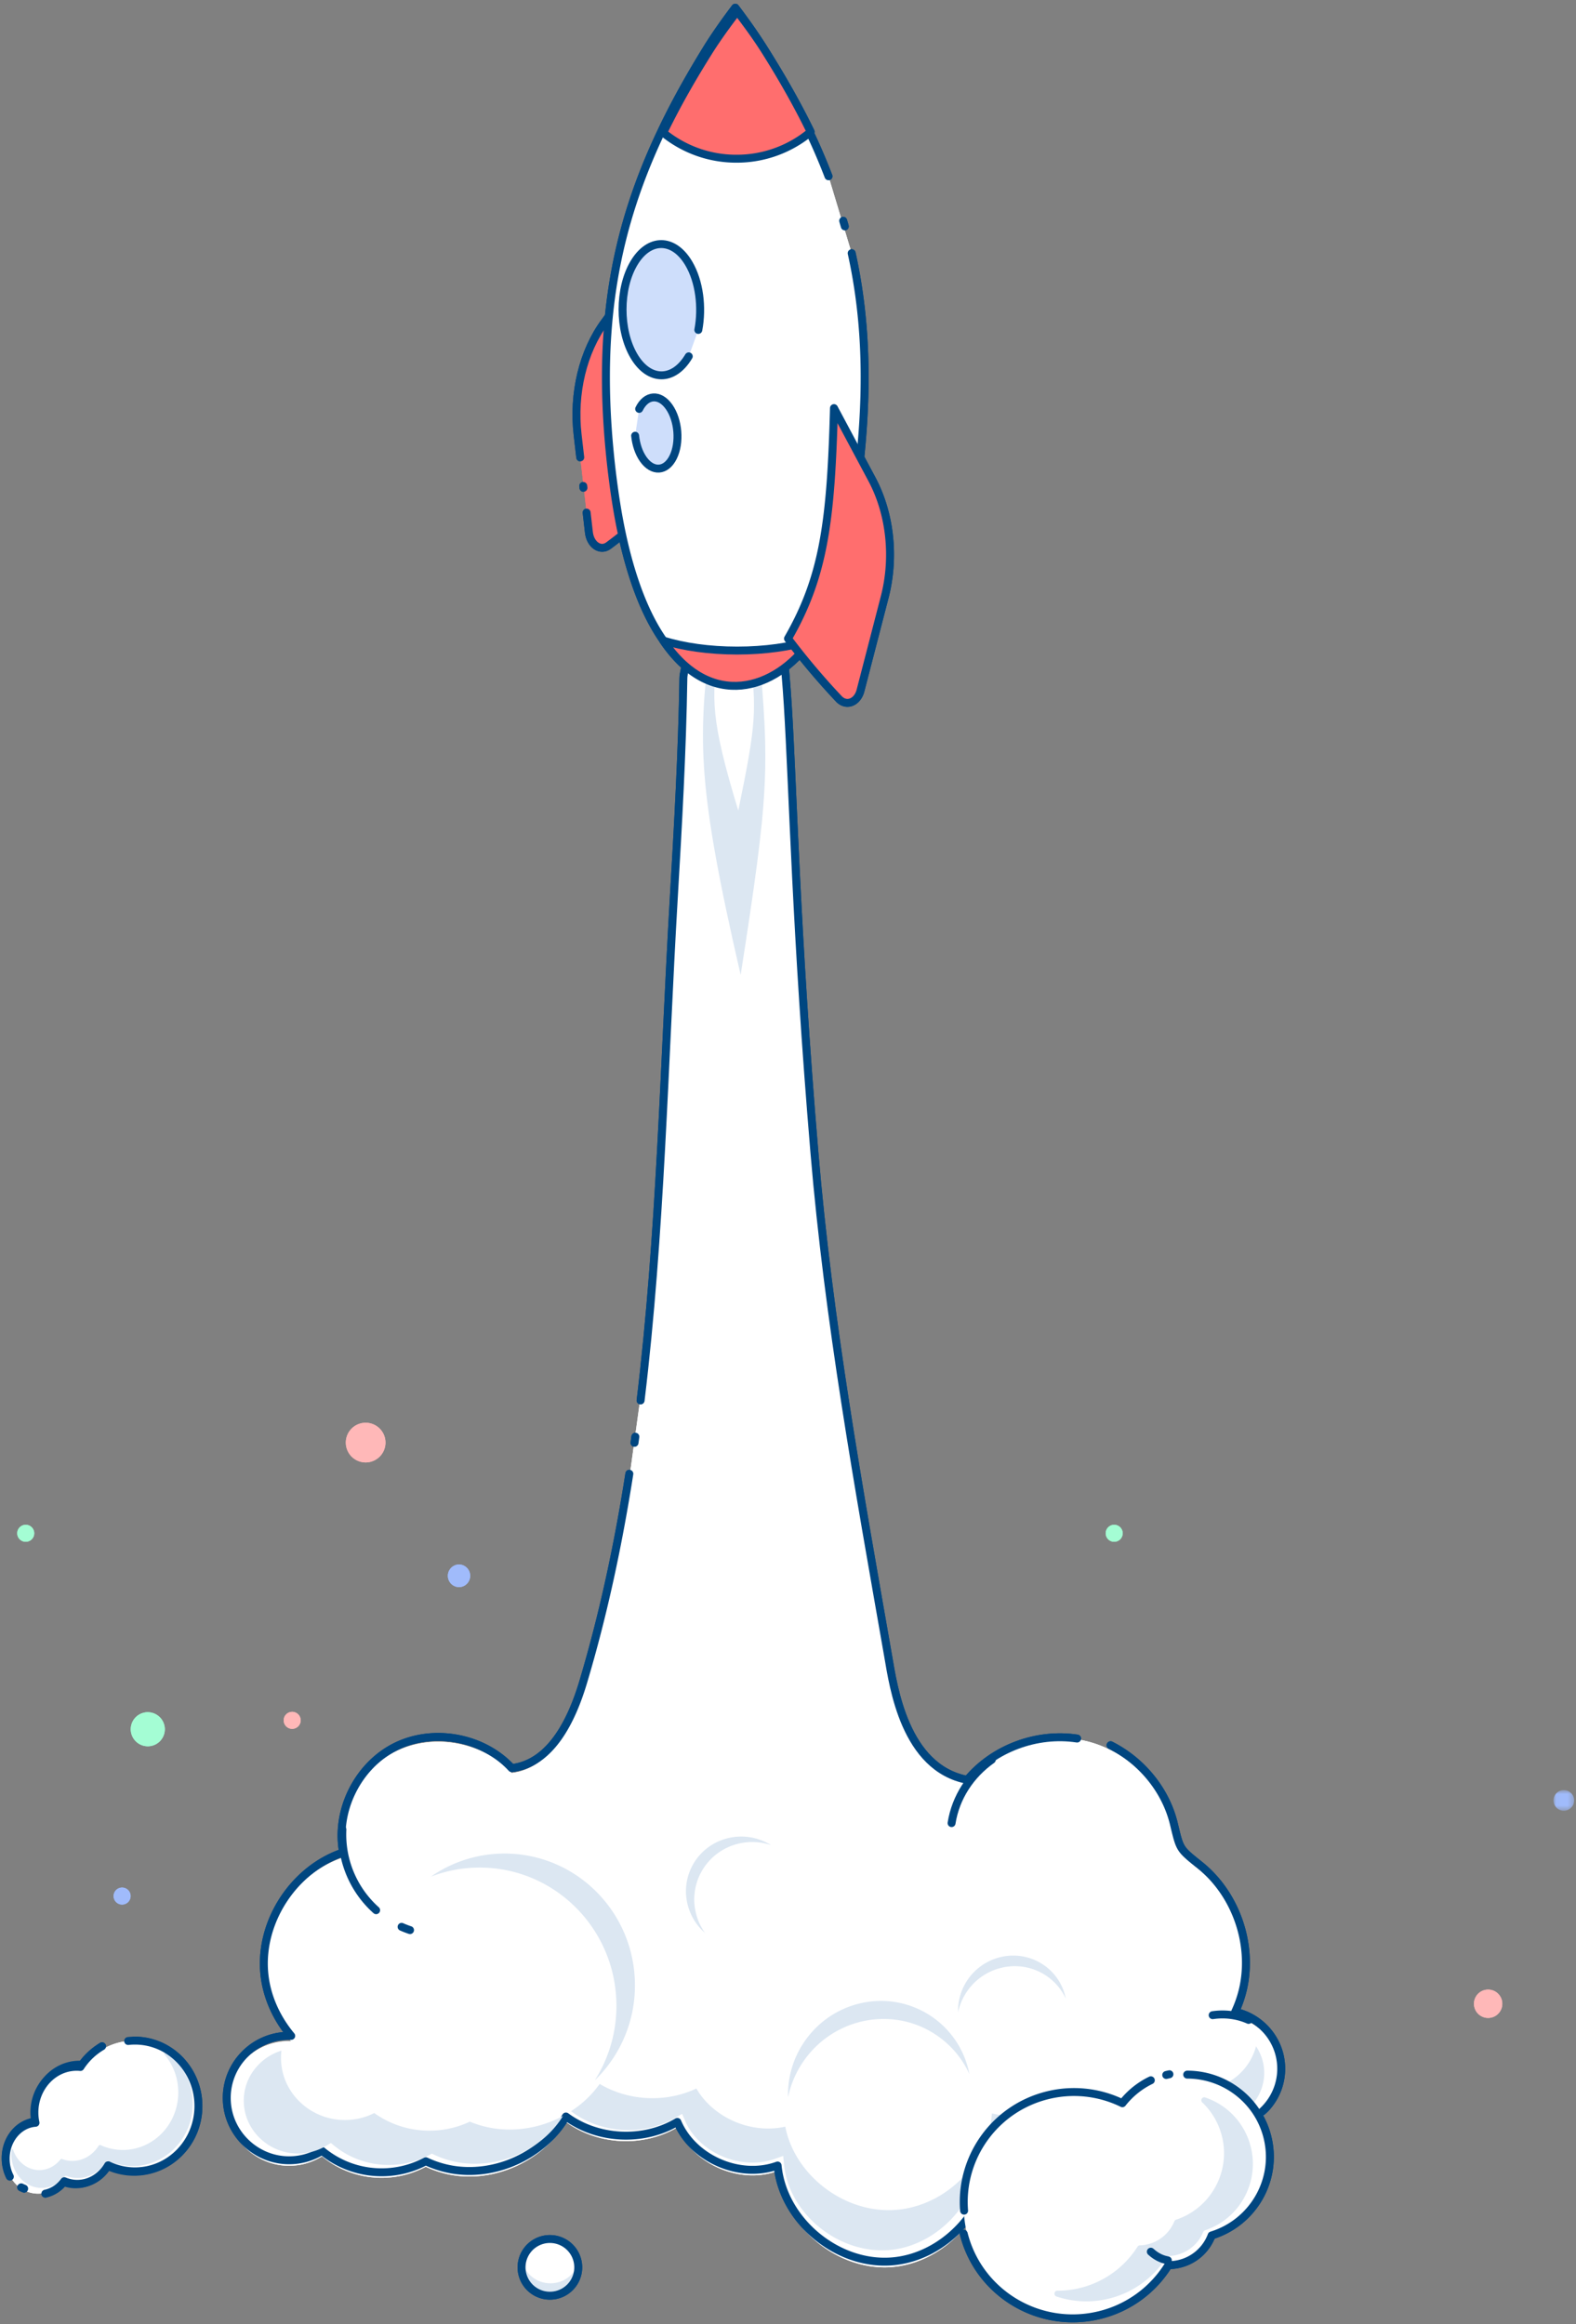 <svg xmlns:xlink="http://www.w3.org/1999/xlink" width="278" height="410" viewBox="0 0 278 410"
     xmlns="http://www.w3.org/2000/svg">
    <rect x="0" y="0" width="278" height="410" fill="#808080" stroke="none"/>
    <defs>
        <path id="a" d="M.028.805H3.67v3.643H.028z"/>
    </defs>
    <g fill="none" fill-rule="evenodd">
        <path d="M111.013 260.772c-1.95 12.47-4.554 24.771-8.133 36.777-2 6.713-5.668 14.423-12.627 15.235-5.036-5.499-13.833-7.12-20.498-3.776-6.665 3.342-10.625 11.362-9.224 18.685-8.63 2.893-14.686 12.094-13.926 21.163.347 4.14 2.108 8.06 4.763 11.243-.118-.004-.237-.017-.356-.017-.29 0-.581.011-.874.034a10.932 10.932 0 00-7.504 3.824 10.928 10.928 0 00-2.599 8.006c.448 5.684 5.263 10.136 10.961 10.136a10.927 10.927 0 005.804-1.662 16.45 16.45 0 0010.522 3.785c2.814 0 5.462-.708 7.783-1.95a18.181 18.181 0 004.272 1.4c7.843 1.51 16.438-2.402 20.448-9.31 5.591 4.135 13.69 4.529 19.657.96 2.758 6.533 11.019 10.13 17.684 7.703.918 9.645 10.383 17.648 20.05 16.95 9.668-.696 17.888-9.972 17.412-19.651 1.906.682 3.914.991 5.925.979 2.578 7.184 9.437 12.346 17.498 12.346 9.892 0 18.004-7.76 18.57-17.511a10.202 10.202 0 006.92-3.563 10.2 10.2 0 002.426-7.48c-.36-4.573-3.754-8.285-8.09-9.222a20.817 20.817 0 001.344-3.845c1.898-7.996-1.178-16.959-7.59-22.102-3.62-2.905-3.47-2.735-4.567-7.292-1.808-7.506-8.097-13.748-15.618-15.498-7.523-1.753-15.923 1.07-20.862 7.005-11.09-2.099-13.064-16.583-13.96-21.697-5.322-30.376-10.549-59.312-13.049-89.073-6.57-78.174-1.89-99.354-12.221-99.354-6.253 0-10.871 13.018-10.912 15.614-.202 13.009-.941 26.013-1.702 39-1.706 29.05-2.3 59.122-5.85 88.538M112.074 253.463c-.048.358-.098.714-.148 1.074"
              fill="#FFF"/>
        <path d="M190 306.712c-7.113-1.082-14.745 1.742-19.358 7.288-11.08-2.1-13.053-16.575-13.949-21.685-5.317-30.357-10.537-59.277-13.036-89.02-6.563-78.126-1.89-99.295-12.209-99.295-6.248 0-10.862 13.012-10.903 15.606-.202 13.001-.94 25.996-1.701 38.976-1.704 29.032-2.297 59.086-5.844 88.485"
              stroke="#004680" stroke-width="1.4" stroke-linecap="round" stroke-linejoin="round"/>
        <path d="M111.013 260c-1.95 12.45-4.554 24.731-8.133 36.717-2 6.702-5.668 14.4-12.627 15.21-5.036-5.49-13.833-7.109-20.498-3.77-6.665 3.337-10.625 11.344-9.224 18.655-8.63 2.888-14.686 12.074-13.926 21.128.347 4.133 2.108 8.046 4.763 11.225-.118-.005-.237-.017-.356-.017-.29 0-.581.01-.874.034a10.938 10.938 0 00-7.504 3.817 10.899 10.899 0 00-2.599 7.993c.448 5.675 5.263 10.12 10.961 10.12a10.94 10.94 0 005.804-1.66 16.467 16.467 0 0010.522 3.779c2.814 0 5.462-.707 7.783-1.947a18.202 18.202 0 004.272 1.397c7.843 1.508 16.438-2.397 20.448-9.293 5.591 4.127 13.69 4.52 19.657.957 2.758 6.523 11.019 10.115 17.684 7.691.918 9.63 10.383 17.62 20.05 16.922 9.668-.695 17.888-9.956 17.412-19.619 1.906.68 3.914.99 5.925.977 2.578 7.173 9.437 12.326 17.498 12.326 9.892 0 18.004-7.747 18.57-17.482a10.208 10.208 0 006.92-3.557 10.173 10.173 0 002.426-7.467c-.36-4.566-3.754-8.272-8.09-9.208a20.76 20.76 0 001.344-3.839c1.898-7.982-1.178-16.93-7.59-22.065-3.62-2.9-3.47-2.73-4.567-7.28-1.437-5.953-5.7-11.11-11.165-13.854M112.074 253.463c-.048.358-.098.714-.148 1.074"
              stroke="#004680" stroke-width="1.4" stroke-linecap="round" stroke-linejoin="round"/>
        <path d="M125.11 114c-1.845 16.764-2.214 24.471 5.539 58 4.983-31.987 5.168-36.418 3.137-58" fill="#DCE7F2"/>
        <path d="M126.707 115c-1.176 8.092-1.41 11.814 3.523 28 3.173-15.44 3.29-17.582 1.997-28" fill="#FFF"/>
        <path d="M102.353 80.697l-.461-3.981c-.845-7.304.937-14.717 4.788-19.928l8-10.825c-1.993 19.526-2.1 29.502 2.597 41.875-4.018 3.84-7.579 6.67-9.934 8.416-1.434 1.064-3.207-.128-3.462-2.326l-.402-3.498"
              fill="#FF6E6E"/>
        <path d="M102.353 80.697l-.461-3.981c-.845-7.304.937-14.717 4.788-19.928l8-10.825c-1.993 19.526-2.1 29.502 2.597 41.875-4.018 3.84-7.579 6.67-9.934 8.416-1.434 1.064-3.207-.128-3.462-2.326l-.402-3.498"
              stroke="#004680" stroke-width="1.4" stroke-linecap="round" stroke-linejoin="round"/>
        <path d="M150.232 44.668c2.29 10.372 2.894 21.557 1.663 34.628-.545 5.761-1.356 11.523-2.686 17.064a75.326 75.326 0 01-1.569 5.616c-1.017 3.116-2.268 6.095-3.829 8.778a23.267 23.267 0 01-1.183 1.832c-6.19 8.706-17.633 12.25-25.91-.014-1.834-2.717-3.516-6.22-4.946-10.609-.033-.087-.06-.181-.092-.28-1.737-5.39-2.813-11.137-3.558-16.911a149.84 149.84 0 01-.611-5.476c-2.122-22.508 1.197-39.418 9.195-56.217.352-.752.724-1.513 1.103-2.265 1.988-3.976 4.243-7.953 6.742-12.016.552-.906 2.174-3.51 5.151-7.44 2.414 3.19 3.978 5.522 5.153 7.44 2.368 3.838 4.507 7.62 6.417 11.377.464.92.916 1.838 1.356 2.757a110.426 110.426 0 013.515 8.164"
              fill="#FFF"/>
        <path d="M150.232 44.668c2.29 10.372 2.894 21.557 1.663 34.628-.545 5.761-1.356 11.523-2.686 17.064a75.326 75.326 0 01-1.569 5.616c-1.017 3.116-2.268 6.095-3.829 8.778a23.267 23.267 0 01-1.183 1.832c-6.19 8.706-17.633 12.25-25.91-.014-1.834-2.717-3.516-6.22-4.946-10.609-.033-.087-.06-.181-.092-.28-1.737-5.39-2.813-11.137-3.558-16.911a149.84 149.84 0 01-.611-5.476c-2.122-22.508 1.197-39.418 9.195-56.217.352-.752.724-1.513 1.103-2.265 1.988-3.976 4.243-7.953 6.742-12.016.552-.906 2.174-3.51 5.151-7.44 2.414 3.19 3.978 5.522 5.153 7.44 2.368 3.838 4.507 7.62 6.417 11.377.464.92.916 1.838 1.356 2.757a110.426 110.426 0 013.515 8.164"
              stroke="#004680" stroke-width="1.4" stroke-linecap="round" stroke-linejoin="round"/>
        <path d="M102.92 86.059l-.038-.329" fill="#DCE7F2"/>
        <path d="M102.92 86.059l-.038-.329" stroke="#004680" stroke-width="1.4" stroke-linecap="round"
              stroke-linejoin="round"/>
        <path d="M148.733 38.95c.097.33.193.66.288.991" fill="#FFF"/>
        <path d="M148.733 38.95c.097.33.193.66.288.991" stroke="#004680" stroke-width="1.4" stroke-linecap="round"
              stroke-linejoin="round"/>
        <path d="M143 113.02c-6.212 8.78-17.695 12.359-26-.02 3.582 1.118 8.106 1.772 13.029 1.772 4.897 0 9.4-.654 12.971-1.752"
              fill="#FF6E6E"/>
        <path d="M143 113.02c-6.212 8.78-17.695 12.359-26-.02 3.582 1.118 8.106 1.772 13.029 1.772 4.897 0 9.4-.654 12.971-1.752z"
              stroke="#004680" stroke-width="1.4" stroke-linecap="round" stroke-linejoin="round"/>
        <path d="M147.11 72c-.531 19.714-1.728 29.571-8.11 40.659a125.65 125.65 0 008.976 10.638c1.316 1.387 3.27.63 3.815-1.477l4.269-16.496c1.812-6.999.974-14.725-2.25-20.768L147.11 72z"
              fill="#FF6E6E"/>
        <path d="M147.11 72c-.531 19.714-1.728 29.571-8.11 40.659a125.65 125.65 0 008.976 10.638c1.316 1.387 3.27.63 3.815-1.477l4.269-16.496c1.812-6.999.974-14.725-2.25-20.768L147.11 72z"
              stroke="#004680" stroke-width="1.4" stroke-linecap="round" stroke-linejoin="round"/>
        <path d="M121.492 62.865c-2.676 4.5-7.01 4.465-9.68-.078-2.668-4.542-2.662-11.872.016-16.373 2.677-4.5 7.012-4.466 9.68.078 1.87 3.18 2.424 7.727 1.674 11.713"
              fill="#CEDEFB"/>
        <path d="M121.492 62.865c-2.676 4.5-7.01 4.465-9.68-.078-2.668-4.542-2.662-11.872.016-16.373 2.677-4.5 7.012-4.466 9.68.078 1.87 3.18 2.424 7.727 1.674 11.713"
              stroke="#004680" stroke-width="1.4" stroke-linecap="round" stroke-linejoin="round"/>
        <path d="M112.391 72.395c1.035-2.646 3.374-3 5.226-.794 1.85 2.21 2.512 6.143 1.476 8.79-1.033 2.645-3.374 2.998-5.224.791-.884-1.053-1.497-2.503-1.782-4.016"
              fill="#CEDEFB"/>
        <path d="M112.391 72.395c1.035-2.646 3.374-3 5.226-.794 1.85 2.21 2.512 6.143 1.476 8.79-1.033 2.645-3.374 2.998-5.224.791-.884-1.053-1.497-2.503-1.782-4.016"
              stroke="#004680" stroke-width="1.4" stroke-linecap="round" stroke-linejoin="round"/>
        <path d="M143 23.266A20.304 20.304 0 01129.915 28 20.338 20.338 0 01117 23.411c.353-.743.727-1.49 1.106-2.233 1.994-3.92 4.255-7.84 6.762-11.844.554-.893 2.18-3.46 5.167-7.334 2.421 3.144 3.99 5.442 5.169 7.334 2.374 3.781 4.522 7.51 6.436 11.214.465.906.919 1.811 1.36 2.718"
              fill="#FF6E6E"/>
        <path d="M143 23.266A20.304 20.304 0 01129.915 28 20.338 20.338 0 01117 23.411c.353-.743.727-1.49 1.106-2.233 1.994-3.92 4.255-7.84 6.762-11.844.554-.893 2.18-3.46 5.167-7.334 2.421 3.144 3.99 5.442 5.169 7.334 2.374 3.781 4.522 7.51 6.436 11.214.465.906.919 1.811 1.36 2.718z"
              stroke="#004680" stroke-width="1.4" stroke-linecap="round" stroke-linejoin="round"/>
        <path d="M68.578 381.94c-3.49 0-6.878-1.183-9.539-3.329l-.678-.548-.748.454a9.812 9.812 0 01-4.299 1.38c-.232.013-.485.027-.75.027-4.953 0-9.138-3.769-9.533-8.577a8.996 8.996 0 012.258-6.754 9.432 9.432 0 014.354-2.82 10.297 10.297 0 00-.036 2.16c.441 5.646 5.37 10.075 11.214 10.075.328 0 .636-.004.943-.04a11.205 11.205 0 004.25-1.19 16.725 16.725 0 009.726 3.111c2.48 0 4.935-.548 7.136-1.592 1.185.488 2.406.854 3.642 1.083 1.093.205 2.228.31 3.368.31 3.317 0 6.575-.862 9.423-2.394-3.141 5.126-9.231 8.43-15.567 8.43-1.053 0-2.102-.094-3.114-.283a17.223 17.223 0 01-3.894-1.243l-.557-.257-.543.283a15.287 15.287 0 01-7.056 1.713m128.238 8.987c-7.16 0-13.593-4.41-16.013-10.972l-.29-.787h-.859c-1.911 0-3.73-.291-5.41-.868l-.487-.166a16.706 16.706 0 001.204-5.294 17.86 17.86 0 003.342.452c2.793 6.59 9.453 10.963 16.83 10.963 9.299 0 17.06-6.806 18.098-15.665a10.67 10.67 0 006.114-3.431 10.29 10.29 0 002.212-4.158 8.348 8.348 0 011.414 3.994 8.345 8.345 0 01-2.09 6.268 8.887 8.887 0 01-5.958 2.986l-1.052.09-.063 1.024c-.516 8.728-7.98 15.564-16.992 15.564M155.613 397c-8.58 0-16.508-6.927-17.31-15.128l-.15-1.529-1.485.526a11.605 11.605 0 01-3.907.655c-5.128 0-10.018-3.018-11.892-7.34l-.548-1.263-1.207.707c-2.414 1.406-5.267 2.152-8.253 2.152-3.547 0-6.983-1.065-9.677-2.994l-.457-.33c1.98-1.287 3.71-2.92 5.053-4.818 2.718 1.63 5.978 2.519 9.317 2.519 2.742 0 5.393-.59 7.741-1.71 2.42 4.213 7.439 7.064 12.665 7.064 1.034 0 2.042-.112 3.016-.334 1.574 8.121 9.595 14.732 18.233 14.732.39 0 .78-.013 1.172-.04 6.19-.437 11.717-4.264 14.707-9.433-.164 8.19-7.524 15.933-15.968 16.53-.348.023-.7.034-1.05.034"
              fill="#DCE7F2"/>
        <path d="M23.706 360c-3.86 0-7.265 1.969-9.304 4.974a7.583 7.583 0 00-.65-.034c-4.199 0-7.6 3.53-7.6 7.886 0 .608.073 1.194.199 1.764-2.986.2-5.351 2.893-5.351 6.195C1 384.218 3.553 387 6.704 387c1.786 0 3.378-.893 4.424-2.29a6.06 6.06 0 002.305.463c2.307 0 4.333-1.304 5.499-3.27 1.449.69 3.066 1.076 4.774 1.076 6.236 0 11.294-5.144 11.294-11.49C35 365.145 29.942 360 23.706 360"
              fill="#FFF"/>
        <path d="M29.435 362.058c-.275-.2-.612.162-.394.422a10.323 10.323 0 012.406 6.66c0 5.605-4.38 10.149-9.783 10.149a9.44 9.44 0 01-3.907-.845.283.283 0 00-.359.112c-1.026 1.613-2.715 2.67-4.63 2.67a5.11 5.11 0 01-1.8-.33.285.285 0 00-.326.09c-.905 1.136-2.228 1.856-3.7 1.856-2.142 0-3.961-1.517-4.647-3.634-.04-.128-.226-.112-.243.02-.448 3.58 2.07 6.772 5.318 6.772 1.606 0 3.047-.786 4.033-2.03.078-.1.209-.137.328-.092.62.234 1.28.367 1.972.367 2.087 0 3.926-1.156 5.041-2.921a.284.284 0 01.36-.11c1.308.594 2.749.924 4.265.924 5.872 0 10.631-4.937 10.631-11.025 0-3.751-1.806-7.065-4.565-9.055"
              fill="#DCE7F2"/>
        <path d="M8 387c1.21-.336 2.265-1.091 3.029-2.116.72.296 1.499.466 2.316.466 2.317 0 4.35-1.313 5.52-3.293a11.105 11.105 0 004.795 1.084c6.261 0 11.34-5.18 11.34-11.57C35 365.18 29.921 360 23.66 360M3.739 385.884c.172.084.346.162.522.232M18 361c-1.3.858-2.42 1.974-3.296 3.282-.22-.02-.44-.036-.666-.036-4.292 0-7.769 3.655-7.769 8.165 0 .63.075 1.239.203 1.827C3.42 374.447 1 377.235 1 380.653c0 .462.044.912.128 1.347"
              stroke="#004680" stroke-width="1.4" stroke-linecap="round" stroke-linejoin="round"/>
        <path d="M223.563 376.982c-1.938-7.772-9.775-12.491-17.504-10.543a14.351 14.351 0 00-7.85 5.136 19.425 19.425 0 00-13.37-1.41c-10.5 2.647-16.879 13.354-14.246 23.912 2.633 10.56 13.28 16.974 23.782 14.326 5.17-1.304 9.337-4.562 11.925-8.794a8.005 8.005 0 007.54-5.24c7.272-2.26 11.597-9.872 9.723-17.387"
              fill="#FFF"/>
        <path d="M212.552 393.468a.511.511 0 00-.314.295 6.823 6.823 0 01-6.074 4.24.519.519 0 00-.422.238 16.682 16.682 0 01-10.034 7.252 16.618 16.618 0 01-9.343-.35c-.567-.189-.441-1.022.155-1.022a16.84 16.84 0 004.102-.507 16.691 16.691 0 0010.032-7.254.519.519 0 01.423-.238 6.81 6.81 0 006.073-4.238.519.519 0 01.316-.296c6.071-2.009 9.652-8.41 8.075-14.729a12.286 12.286 0 00-3.464-5.95c-.401-.383-.011-1.056.514-.88a12.33 12.33 0 018.036 8.71c1.58 6.319-2.004 12.72-8.075 14.73"
              fill="#DCE7F2"/>
        <path d="M203 367a14.26 14.26 0 00-5.015 4.046 19.434 19.434 0 00-13.263-1.389c-9.356 2.34-15.412 11.068-14.659 20.343M206.28 365.935c-.188.042-.374.084-.56.13M170 394.078c2.66 10.56 13.427 16.972 24.046 14.326a19.742 19.742 0 0012.056-8.794 8.117 8.117 0 002.011-.242 8.063 8.063 0 005.614-4.998c7.352-2.262 11.726-9.873 9.832-17.386-1.662-6.587-7.608-10.984-14.14-10.984"
              stroke="#004680" stroke-width="1.4" stroke-linecap="round" stroke-linejoin="round"/>
        <path d="M167.855 321.628c.715-4.56 3.346-8.536 7.098-11.191" fill="#FFF"/>
        <path d="M167.855 321.628c.715-4.56 3.346-8.536 7.098-11.191" stroke="#004680" stroke-width="1.4"
              stroke-linecap="round" stroke-linejoin="round"/>
        <path d="M213.91 355.512a11.615 11.615 0 011.734-.129c1.647 0 3.207.345 4.602.962" fill="#FFF"/>
        <path d="M213.91 355.512a11.615 11.615 0 011.734-.129c1.647 0 3.207.345 4.602.962" stroke="#004680"
              stroke-width="1.4" stroke-linecap="round" stroke-linejoin="round"/>
        <path d="M104.925 367a24.436 24.436 0 003.808-13.141c0-13.47-10.804-24.385-24.119-24.385-3.034 0-5.931.562-8.614 1.605A22.72 22.72 0 0189.006 327C101.704 327 112 337.4 112 350.245A23.246 23.246 0 01104.925 367M171 365.908a16.586 16.586 0 00-6.233-7.148c-7.872-4.981-18.36-2.528-23.422 5.471a17.244 17.244 0 00-2.338 5.769 16.472 16.472 0 012.562-9.322c4.828-7.63 14.82-9.97 22.329-5.217 3.85 2.436 6.296 6.265 7.102 10.447M188 352.592a9.779 9.779 0 00-3.703-4.204c-4.673-2.93-10.9-1.488-13.904 3.218a10.084 10.084 0 00-1.389 3.394 9.628 9.628 0 011.52-5.485c2.867-4.487 8.802-5.863 13.258-3.067a9.333 9.333 0 014.218 6.144M136 325.509a10.346 10.346 0 00-5.784-.243c-5.513 1.353-8.839 6.887-7.43 12.356a10.16 10.16 0 001.568 3.378 9.765 9.765 0 01-3.045-4.934c-1.345-5.216 1.825-10.489 7.084-11.78A9.882 9.882 0 01136 325.51"
              fill="#DCE7F2"/>
        <path d="M206 398.761c-1.1-.178-2.123-.714-3-1.522" stroke="#004680" stroke-width="1.4" stroke-linecap="round"
              stroke-linejoin="round"/>
        <path d="M66.974 252.024a3.5 3.5 0 11-4.95 4.95 3.502 3.502 0 010-4.95 3.502 3.502 0 014.95 0" fill="#FFB8B8"/>
        <path d="M28.12 302.88a3.001 3.001 0 11-4.243 4.24 3.001 3.001 0 014.244-4.24" fill="#A4FDD4"/>
        <path d="M262.5 351c1.382 0 2.5 1.118 2.5 2.5s-1.118 2.5-2.5 2.5a2.499 2.499 0 01-2.5-2.5c0-1.382 1.118-2.5 2.5-2.5"
              fill="#FFB8B8"/>
        <g transform="translate(274 315)">
            <mask id="b" fill="#fff">
                <use xlink:href="#a"/>
            </mask>
            <path d="M1.85.805a1.82 1.82 0 110 3.641 1.82 1.82 0 010-3.641" fill="#A0BBFB" mask="url(#b)"/>
        </g>
        <path d="M196.5 269a1.5 1.5 0 11.001 2.999A1.5 1.5 0 01196.5 269" fill="#A4FDD4"/>
        <path d="M81 276a2.001 2.001 0 010 4 2 2 0 010-4M21.5 333a1.5 1.5 0 11.001 2.999A1.5 1.5 0 0121.5 333"
              fill="#A0BBFB"/>
        <path d="M51.5 302a1.5 1.5 0 11.001 2.999A1.5 1.5 0 0151.5 302" fill="#FFB8B8"/>
        <path d="M4.5 269a1.5 1.5 0 11.001 2.999A1.5 1.5 0 014.5 269" fill="#A4FDD4"/>
        <path d="M102 400a5 5 0 11-10 0 5 5 0 0110 0" fill="#FFF"/>
        <path d="M102 400.278c0 2.604-2.241 4.722-5 4.722s-5-2.118-5-4.722c0-.446.062-.873.187-1.278.444 2.178 2.48 3.816 4.911 3.816 2.294 0 4.226-1.462 4.813-3.453.054.293.089.605.089.915"
              fill="#DCE7F2"/>
        <path d="M102 400a5 5 0 11-10 0 5 5 0 0110 0z" stroke="#004680" stroke-width="1.4" stroke-linecap="round"
              stroke-linejoin="round"/>
        <path d="M111.013 260.772c-1.95 12.47-4.554 24.771-8.133 36.777-2 6.713-5.668 14.423-12.627 15.235-5.036-5.499-13.833-7.12-20.498-3.776-6.665 3.342-10.625 11.362-9.224 18.685-8.63 2.893-14.686 12.094-13.926 21.163.347 4.14 2.108 8.06 4.763 11.243-.118-.004-.237-.017-.356-.017-.29 0-.581.011-.874.034a10.932 10.932 0 00-7.504 3.824 10.928 10.928 0 00-2.599 8.006c.448 5.684 5.263 10.136 10.961 10.136a10.927 10.927 0 005.804-1.662 16.45 16.45 0 0010.522 3.785c2.814 0 5.462-.708 7.783-1.95a18.181 18.181 0 004.272 1.4c7.843 1.51 16.438-2.402 20.448-9.31 5.591 4.135 13.69 4.529 19.657.96 2.758 6.533 11.019 10.13 17.684 7.703.918 9.645 10.383 17.648 20.05 16.95 9.668-.696 17.888-9.972 17.412-19.651 1.906.682 3.914.991 5.925.979 2.578 7.184 9.437 12.346 17.498 12.346 9.892 0 18.004-7.76 18.57-17.511a10.202 10.202 0 006.92-3.563 10.2 10.2 0 002.426-7.48c-.36-4.573-3.754-8.285-8.09-9.222a20.817 20.817 0 001.344-3.845c1.898-7.996-1.178-16.959-7.59-22.102-3.62-2.905-3.47-2.735-4.567-7.292-1.808-7.506-8.097-13.748-15.618-15.498-7.523-1.753-15.923 1.07-20.862 7.005-11.09-2.099-13.064-16.583-13.96-21.697-5.322-30.376-10.549-59.312-13.049-89.073-6.57-78.174-1.89-99.354-12.221-99.354-6.253 0-10.871 13.018-10.912 15.614-.202 13.009-.941 26.013-1.702 39-1.706 29.05-2.3 59.122-5.85 88.538M112.074 253.463c-.048.358-.098.714-.148 1.074"
              fill="#FFF"/>
        <path d="M190 306.712c-7.113-1.082-14.745 1.742-19.358 7.288-11.08-2.1-13.053-16.575-13.949-21.685-5.317-30.357-10.537-59.277-13.036-89.02-6.563-78.126-1.89-99.295-12.209-99.295-6.248 0-10.862 13.012-10.903 15.606-.202 13.001-.94 25.996-1.701 38.976-1.704 29.032-2.297 59.086-5.844 88.485"
              stroke="#004680" stroke-width="1.4" stroke-linecap="round" stroke-linejoin="round"/>
        <path d="M111.013 260c-1.95 12.45-4.554 24.731-8.133 36.717-2 6.702-5.668 14.4-12.627 15.21-5.036-5.49-13.833-7.109-20.498-3.77-6.665 3.337-10.625 11.344-9.224 18.655-8.63 2.888-14.686 12.074-13.926 21.128.347 4.133 2.108 8.046 4.763 11.225-.118-.005-.237-.017-.356-.017-.29 0-.581.01-.874.034a10.938 10.938 0 00-7.504 3.817 10.899 10.899 0 00-2.599 7.993c.448 5.675 5.263 10.12 10.961 10.12a10.94 10.94 0 005.804-1.66 16.467 16.467 0 0010.522 3.779c2.814 0 5.462-.707 7.783-1.947a18.202 18.202 0 004.272 1.397c7.843 1.508 16.438-2.397 20.448-9.293 5.591 4.127 13.69 4.52 19.657.957 2.758 6.523 11.019 10.115 17.684 7.691.918 9.63 10.383 17.62 20.05 16.922 9.668-.695 17.888-9.956 17.412-19.619 1.906.68 3.914.99 5.925.977 2.578 7.173 9.437 12.326 17.498 12.326 9.892 0 18.004-7.747 18.57-17.482a10.208 10.208 0 006.92-3.557 10.173 10.173 0 002.426-7.467c-.36-4.566-3.754-8.272-8.09-9.208a20.76 20.76 0 001.344-3.839c1.898-7.982-1.178-16.93-7.59-22.065-3.62-2.9-3.47-2.73-4.567-7.28-1.437-5.953-5.7-11.11-11.165-13.854"
              stroke="#004680" stroke-width="1.4" stroke-linecap="round" stroke-linejoin="round"/>
        <path d="M66.347 336.993a17.92 17.92 0 01-5.95-14.232" fill="#FFF"/>
        <path d="M66.347 336.993a17.92 17.92 0 01-5.95-14.232" stroke="#004680" stroke-width="1.4"
              stroke-linecap="round" stroke-linejoin="round"/>
        <path d="M72.326 340.504a16.482 16.482 0 01-1.487-.575" fill="#FFF"/>
        <path d="M72.326 340.504a16.482 16.482 0 01-1.487-.575M112.074 253.463c-.048.358-.098.714-.148 1.074"
              stroke="#004680" stroke-width="1.4" stroke-linecap="round" stroke-linejoin="round"/>
        <path d="M125.11 114c-1.845 16.764-2.214 24.471 5.539 58 4.983-31.987 5.168-36.418 3.137-58" fill="#DCE7F2"/>
        <path d="M126.707 115c-1.176 8.092-1.41 11.814 3.523 28 3.173-15.44 3.29-17.582 1.997-28" fill="#FFF"/>
        <path d="M102.353 80.697l-.461-3.981c-.845-7.304.937-14.717 4.788-19.928l8-10.825c-1.993 19.526-2.1 29.502 2.597 41.875-4.018 3.84-7.579 6.67-9.934 8.416-1.434 1.064-3.207-.128-3.462-2.326l-.402-3.498"
              fill="#FF6E6E"/>
        <path d="M102.353 80.697l-.461-3.981c-.845-7.304.937-14.717 4.788-19.928l8-10.825c-1.993 19.526-2.1 29.502 2.597 41.875-4.018 3.84-7.579 6.67-9.934 8.416-1.434 1.064-3.207-.128-3.462-2.326l-.402-3.498"
              stroke="#004680" stroke-width="1.4" stroke-linecap="round" stroke-linejoin="round"/>
        <path d="M150.232 44.668c2.29 10.372 2.894 21.557 1.663 34.628-.545 5.761-1.356 11.523-2.686 17.064a75.326 75.326 0 01-1.569 5.616c-1.017 3.116-2.268 6.095-3.829 8.778a23.267 23.267 0 01-1.183 1.832c-6.19 8.706-17.633 12.25-25.91-.014-1.834-2.717-3.516-6.22-4.946-10.609-.033-.087-.06-.181-.092-.28-1.737-5.39-2.813-11.137-3.558-16.911a149.84 149.84 0 01-.611-5.476c-2.122-22.508 1.197-39.418 9.195-56.217.352-.752.724-1.513 1.103-2.265 1.988-3.976 4.243-7.953 6.742-12.016.552-.906 2.174-3.51 5.151-7.44 2.414 3.19 3.978 5.522 5.153 7.44 2.368 3.838 4.507 7.62 6.417 11.377.464.92.916 1.838 1.356 2.757a110.426 110.426 0 013.515 8.164"
              fill="#FFF"/>
        <path d="M150.232 44.668c2.29 10.372 2.894 21.557 1.663 34.628-.545 5.761-1.356 11.523-2.686 17.064a75.326 75.326 0 01-1.569 5.616c-1.017 3.116-2.268 6.095-3.829 8.778a23.267 23.267 0 01-1.183 1.832c-6.19 8.706-17.633 12.25-25.91-.014-1.834-2.717-3.516-6.22-4.946-10.609-.033-.087-.06-.181-.092-.28-1.737-5.39-2.813-11.137-3.558-16.911a149.84 149.84 0 01-.611-5.476c-2.122-22.508 1.197-39.418 9.195-56.217.352-.752.724-1.513 1.103-2.265 1.988-3.976 4.243-7.953 6.742-12.016.552-.906 2.174-3.51 5.151-7.44 2.414 3.19 3.978 5.522 5.153 7.44 2.368 3.838 4.507 7.62 6.417 11.377.464.92.916 1.838 1.356 2.757a110.426 110.426 0 013.515 8.164"
              stroke="#004680" stroke-width="1.4" stroke-linecap="round" stroke-linejoin="round"/>
        <path d="M102.92 86.059l-.038-.329" fill="#DCE7F2"/>
        <path d="M102.92 86.059l-.038-.329" stroke="#004680" stroke-width="1.4" stroke-linecap="round"
              stroke-linejoin="round"/>
        <path d="M148.733 38.95c.097.33.193.66.288.991" fill="#FFF"/>
        <path d="M148.733 38.95c.097.33.193.66.288.991" stroke="#004680" stroke-width="1.4" stroke-linecap="round"
              stroke-linejoin="round"/>
        <path d="M143 113.02c-6.212 8.78-17.695 12.359-26-.02 3.582 1.118 8.106 1.772 13.029 1.772 4.897 0 9.4-.654 12.971-1.752"
              fill="#FF6E6E"/>
        <path d="M143 113.02c-6.212 8.78-17.695 12.359-26-.02 3.582 1.118 8.106 1.772 13.029 1.772 4.897 0 9.4-.654 12.971-1.752z"
              stroke="#004680" stroke-width="1.4" stroke-linecap="round" stroke-linejoin="round"/>
        <path d="M147.11 72c-.531 19.714-1.728 29.571-8.11 40.659a125.65 125.65 0 008.976 10.638c1.316 1.387 3.27.63 3.815-1.477l4.269-16.496c1.812-6.999.974-14.725-2.25-20.768L147.11 72z"
              fill="#FF6E6E"/>
        <path d="M147.11 72c-.531 19.714-1.728 29.571-8.11 40.659a125.65 125.65 0 008.976 10.638c1.316 1.387 3.27.63 3.815-1.477l4.269-16.496c1.812-6.999.974-14.725-2.25-20.768L147.11 72z"
              stroke="#004680" stroke-width="1.4" stroke-linecap="round" stroke-linejoin="round"/>
        <path d="M121.492 62.865c-2.676 4.5-7.01 4.465-9.68-.078-2.668-4.542-2.662-11.872.016-16.373 2.677-4.5 7.012-4.466 9.68.078 1.87 3.18 2.424 7.727 1.674 11.713"
              fill="#CEDEFB"/>
        <path d="M121.492 62.865c-2.676 4.5-7.01 4.465-9.68-.078-2.668-4.542-2.662-11.872.016-16.373 2.677-4.5 7.012-4.466 9.68.078 1.87 3.18 2.424 7.727 1.674 11.713"
              stroke="#004680" stroke-width="1.4" stroke-linecap="round" stroke-linejoin="round"/>
        <path d="M112.744 72.138c1.256-2.553 3.618-2.718 5.274-.369 1.656 2.35 1.98 6.324.725 8.878-1.256 2.551-3.62 2.717-5.276.369-.79-1.124-1.278-2.615-1.433-4.148"
              fill="#CEDEFB"/>
        <path d="M112.744 72.138c1.256-2.553 3.618-2.718 5.274-.369 1.656 2.35 1.98 6.324.725 8.878-1.256 2.551-3.62 2.717-5.276.369-.79-1.124-1.278-2.615-1.433-4.148"
              stroke="#004680" stroke-width="1.4" stroke-linecap="round" stroke-linejoin="round"/>
        <path d="M143 23.266A20.304 20.304 0 01129.915 28 20.338 20.338 0 01117 23.411c.353-.743.727-1.49 1.106-2.233 1.994-3.92 4.255-7.84 6.762-11.844.554-.893 2.18-3.46 5.167-7.334 2.421 3.144 3.99 5.442 5.169 7.334 2.374 3.781 4.522 7.51 6.436 11.214.465.906.919 1.811 1.36 2.718"
              fill="#FF6E6E"/>
        <path d="M143 23.266A20.304 20.304 0 01129.915 28 20.338 20.338 0 01117 23.411c.353-.743.727-1.49 1.106-2.233 1.994-3.92 4.255-7.84 6.762-11.844.554-.893 2.18-3.46 5.167-7.334 2.421 3.144 3.99 5.442 5.169 7.334 2.374 3.781 4.522 7.51 6.436 11.214.465.906.919 1.811 1.36 2.718z"
              stroke="#004680" stroke-width="1.4" stroke-linecap="round" stroke-linejoin="round"/>
        <path d="M68.578 381.94c-3.49 0-6.878-1.183-9.539-3.329l-.678-.548-.748.454a9.812 9.812 0 01-4.299 1.38c-.232.013-.485.027-.75.027-4.953 0-9.138-3.769-9.533-8.577a8.996 8.996 0 012.258-6.754 9.432 9.432 0 014.354-2.82 10.297 10.297 0 00-.036 2.16c.441 5.646 5.37 10.075 11.214 10.075.328 0 .636-.004.943-.04a11.205 11.205 0 004.25-1.19 16.725 16.725 0 009.726 3.111c2.48 0 4.935-.548 7.136-1.592 1.185.488 2.406.854 3.642 1.083 1.093.205 2.228.31 3.368.31 3.317 0 6.575-.862 9.423-2.394-3.141 5.126-9.231 8.43-15.567 8.43-1.053 0-2.102-.094-3.114-.283a17.223 17.223 0 01-3.894-1.243l-.557-.257-.543.283a15.287 15.287 0 01-7.056 1.713m128.238 8.987c-7.16 0-13.593-4.41-16.013-10.972l-.29-.787h-.859c-1.911 0-3.73-.291-5.41-.868l-.487-.166a16.706 16.706 0 001.204-5.294 17.86 17.86 0 003.342.452c2.793 6.59 9.453 10.963 16.83 10.963 9.299 0 17.06-6.806 18.098-15.665a10.67 10.67 0 006.114-3.431 10.29 10.29 0 002.212-4.158 8.348 8.348 0 011.414 3.994 8.345 8.345 0 01-2.09 6.268 8.887 8.887 0 01-5.958 2.986l-1.052.09-.063 1.024c-.516 8.728-7.98 15.564-16.992 15.564M155.613 397c-8.58 0-16.508-6.927-17.31-15.128l-.15-1.529-1.485.526a11.605 11.605 0 01-3.907.655c-5.128 0-10.018-3.018-11.892-7.34l-.548-1.263-1.207.707c-2.414 1.406-5.267 2.152-8.253 2.152-3.547 0-6.983-1.065-9.677-2.994l-.457-.33c1.98-1.287 3.71-2.92 5.053-4.818 2.718 1.63 5.978 2.519 9.317 2.519 2.742 0 5.393-.59 7.741-1.71 2.42 4.213 7.439 7.064 12.665 7.064 1.034 0 2.042-.112 3.016-.334 1.574 8.121 9.595 14.732 18.233 14.732.39 0 .78-.013 1.172-.04 6.19-.437 11.717-4.264 14.707-9.433-.164 8.19-7.524 15.933-15.968 16.53-.348.023-.7.034-1.05.034"
              fill="#DCE7F2"/>
        <path d="M23.706 360c-3.86 0-7.265 1.969-9.304 4.974a7.583 7.583 0 00-.65-.034c-4.199 0-7.6 3.53-7.6 7.886 0 .608.073 1.194.199 1.764-2.986.2-5.351 2.893-5.351 6.195C1 384.218 3.553 387 6.704 387c1.786 0 3.378-.893 4.424-2.29a6.06 6.06 0 002.305.463c2.307 0 4.333-1.304 5.499-3.27 1.449.69 3.066 1.076 4.774 1.076 6.236 0 11.294-5.144 11.294-11.49C35 365.145 29.942 360 23.706 360"
              fill="#FFF"/>
        <path d="M29.435 362.058c-.275-.2-.612.162-.394.422a10.323 10.323 0 012.406 6.66c0 5.605-4.38 10.149-9.783 10.149a9.44 9.44 0 01-3.907-.845.283.283 0 00-.359.112c-1.026 1.613-2.715 2.67-4.63 2.67a5.11 5.11 0 01-1.8-.33.285.285 0 00-.326.09c-.905 1.136-2.228 1.856-3.7 1.856-2.142 0-3.961-1.517-4.647-3.634-.04-.128-.226-.112-.243.02-.448 3.58 2.07 6.772 5.318 6.772 1.606 0 3.047-.786 4.033-2.03.078-.1.209-.137.328-.092.62.234 1.28.367 1.972.367 2.087 0 3.926-1.156 5.041-2.921a.284.284 0 01.36-.11c1.308.594 2.749.924 4.265.924 5.872 0 10.631-4.937 10.631-11.025 0-3.751-1.806-7.065-4.565-9.055"
              fill="#DCE7F2"/>
        <path d="M8 387c1.342-.277 2.516-1.074 3.345-2.196a5.91 5.91 0 002.284.465c2.288 0 4.294-1.309 5.449-3.282a10.857 10.857 0 004.73 1.08c6.18 0 11.192-5.163 11.192-11.534C35 365.165 29.988 360 23.809 360c-.409 0-.808.023-1.205.066M3.739 385.884c.172.084.346.162.522.232M18 361a11.432 11.432 0 00-3.821 3.654 7.164 7.164 0 00-.64-.035c-4.128 0-7.472 3.615-7.472 8.074 0 .621.071 1.223.195 1.805-2.936.206-5.262 2.963-5.262 6.345 0 1.149.267 2.227.736 3.157"
              stroke="#004680" stroke-width="1.4" stroke-linecap="round" stroke-linejoin="round"/>
        <path d="M223.563 376.982c-1.938-7.772-9.775-12.491-17.504-10.543a14.351 14.351 0 00-7.85 5.136 19.425 19.425 0 00-13.37-1.41c-10.5 2.647-16.879 13.354-14.246 23.912 2.633 10.56 13.28 16.974 23.782 14.326 5.17-1.304 9.337-4.562 11.925-8.794a8.005 8.005 0 007.54-5.24c7.272-2.26 11.597-9.872 9.723-17.387"
              fill="#FFF"/>
        <path d="M212.552 393.468a.511.511 0 00-.314.295 6.823 6.823 0 01-6.074 4.24.519.519 0 00-.422.238 16.682 16.682 0 01-10.034 7.252 16.618 16.618 0 01-9.343-.35c-.567-.189-.441-1.022.155-1.022a16.84 16.84 0 004.102-.507 16.691 16.691 0 0010.032-7.254.519.519 0 01.423-.238 6.81 6.81 0 006.073-4.238.519.519 0 01.316-.296c6.071-2.009 9.652-8.41 8.075-14.729a12.286 12.286 0 00-3.464-5.95c-.401-.383-.011-1.056.514-.88a12.33 12.33 0 018.036 8.71c1.58 6.319-2.004 12.72-8.075 14.73"
              fill="#DCE7F2"/>
        <path d="M203 367a14.26 14.26 0 00-5.015 4.046 19.434 19.434 0 00-13.263-1.389c-9.356 2.34-15.412 11.068-14.659 20.343M206.28 365.935c-.188.042-.374.084-.56.13M170 394.078c2.66 10.56 13.427 16.972 24.046 14.326a19.742 19.742 0 0012.056-8.794 8.117 8.117 0 002.011-.242 8.063 8.063 0 005.614-4.998c7.352-2.262 11.726-9.873 9.832-17.386-1.662-6.587-7.608-10.984-14.14-10.984"
              stroke="#004680" stroke-width="1.4" stroke-linecap="round" stroke-linejoin="round"/>
        <path d="M167.855 321.628c.715-4.56 3.346-8.536 7.098-11.191" fill="#FFF"/>
        <path d="M167.855 321.628c.715-4.56 3.346-8.536 7.098-11.191" stroke="#004680" stroke-width="1.4"
              stroke-linecap="round" stroke-linejoin="round"/>
        <g>
            <path d="M213.91 355.512a11.615 11.615 0 011.734-.129c1.647 0 3.207.345 4.602.962" fill="#FFF"/>
            <path d="M213.91 355.512a11.615 11.615 0 011.734-.129c1.647 0 3.207.345 4.602.962" stroke="#004680"
                  stroke-width="1.4" stroke-linecap="round" stroke-linejoin="round"/>
        </g>
        <path d="M104.925 367a24.436 24.436 0 003.808-13.141c0-13.47-10.804-24.385-24.119-24.385-3.034 0-5.931.562-8.614 1.605A22.72 22.72 0 0189.006 327C101.704 327 112 337.4 112 350.245A23.246 23.246 0 01104.925 367M171 365.908a16.586 16.586 0 00-6.233-7.148c-7.872-4.981-18.36-2.528-23.422 5.471a17.244 17.244 0 00-2.338 5.769 16.472 16.472 0 012.562-9.322c4.828-7.63 14.82-9.97 22.329-5.217 3.85 2.436 6.296 6.265 7.102 10.447M188 352.592a9.779 9.779 0 00-3.703-4.204c-4.673-2.93-10.9-1.488-13.904 3.218a10.084 10.084 0 00-1.389 3.394 9.628 9.628 0 011.52-5.485c2.867-4.487 8.802-5.863 13.258-3.067a9.333 9.333 0 014.218 6.144M136 325.509a10.346 10.346 0 00-5.784-.243c-5.513 1.353-8.839 6.887-7.43 12.356a10.16 10.16 0 001.568 3.378 9.765 9.765 0 01-3.045-4.934c-1.345-5.216 1.825-10.489 7.084-11.78A9.882 9.882 0 01136 325.51"
              fill="#DCE7F2"/>
        <path d="M206 398.761c-1.1-.178-2.123-.714-3-1.522" stroke="#004680" stroke-width="1.4" stroke-linecap="round"
              stroke-linejoin="round"/>
        <path d="M66.974 252.024a3.5 3.5 0 11-4.95 4.95 3.502 3.502 0 010-4.95 3.502 3.502 0 014.95 0" fill="#FFB8B8"/>
        <path d="M28.12 302.88a3.001 3.001 0 11-4.243 4.24 3.001 3.001 0 014.244-4.24" fill="#A4FDD4"/>
        <path d="M262.5 351c1.382 0 2.5 1.118 2.5 2.5s-1.118 2.5-2.5 2.5a2.499 2.499 0 01-2.5-2.5c0-1.382 1.118-2.5 2.5-2.5"
              fill="#FFB8B8"/>
        <path d="M196.5 269a1.5 1.5 0 11.001 2.999A1.5 1.5 0 01196.5 269" fill="#A4FDD4"/>
        <path d="M81 276a2.001 2.001 0 010 4 2 2 0 010-4M21.5 333a1.5 1.5 0 11.001 2.999A1.5 1.5 0 0121.5 333"
              fill="#A0BBFB"/>
        <path d="M51.5 302a1.5 1.5 0 11.001 2.999A1.5 1.5 0 0151.5 302" fill="#FFB8B8"/>
        <path d="M4.5 269a1.5 1.5 0 11.001 2.999A1.5 1.5 0 014.5 269" fill="#A4FDD4"/>
        <path d="M102 400a5 5 0 11-10 0 5 5 0 0110 0" fill="#FFF"/>
        <path d="M102 400.278c0 2.604-2.241 4.722-5 4.722s-5-2.118-5-4.722c0-.446.062-.873.187-1.278.444 2.178 2.48 3.816 4.911 3.816 2.294 0 4.226-1.462 4.813-3.453.054.293.089.605.089.915"
              fill="#DCE7F2"/>
        <path d="M102 400a5 5 0 11-10 0 5 5 0 0110 0z" stroke="#004680" stroke-width="1.4" stroke-linecap="round"
              stroke-linejoin="round"/>
    </g>
</svg>